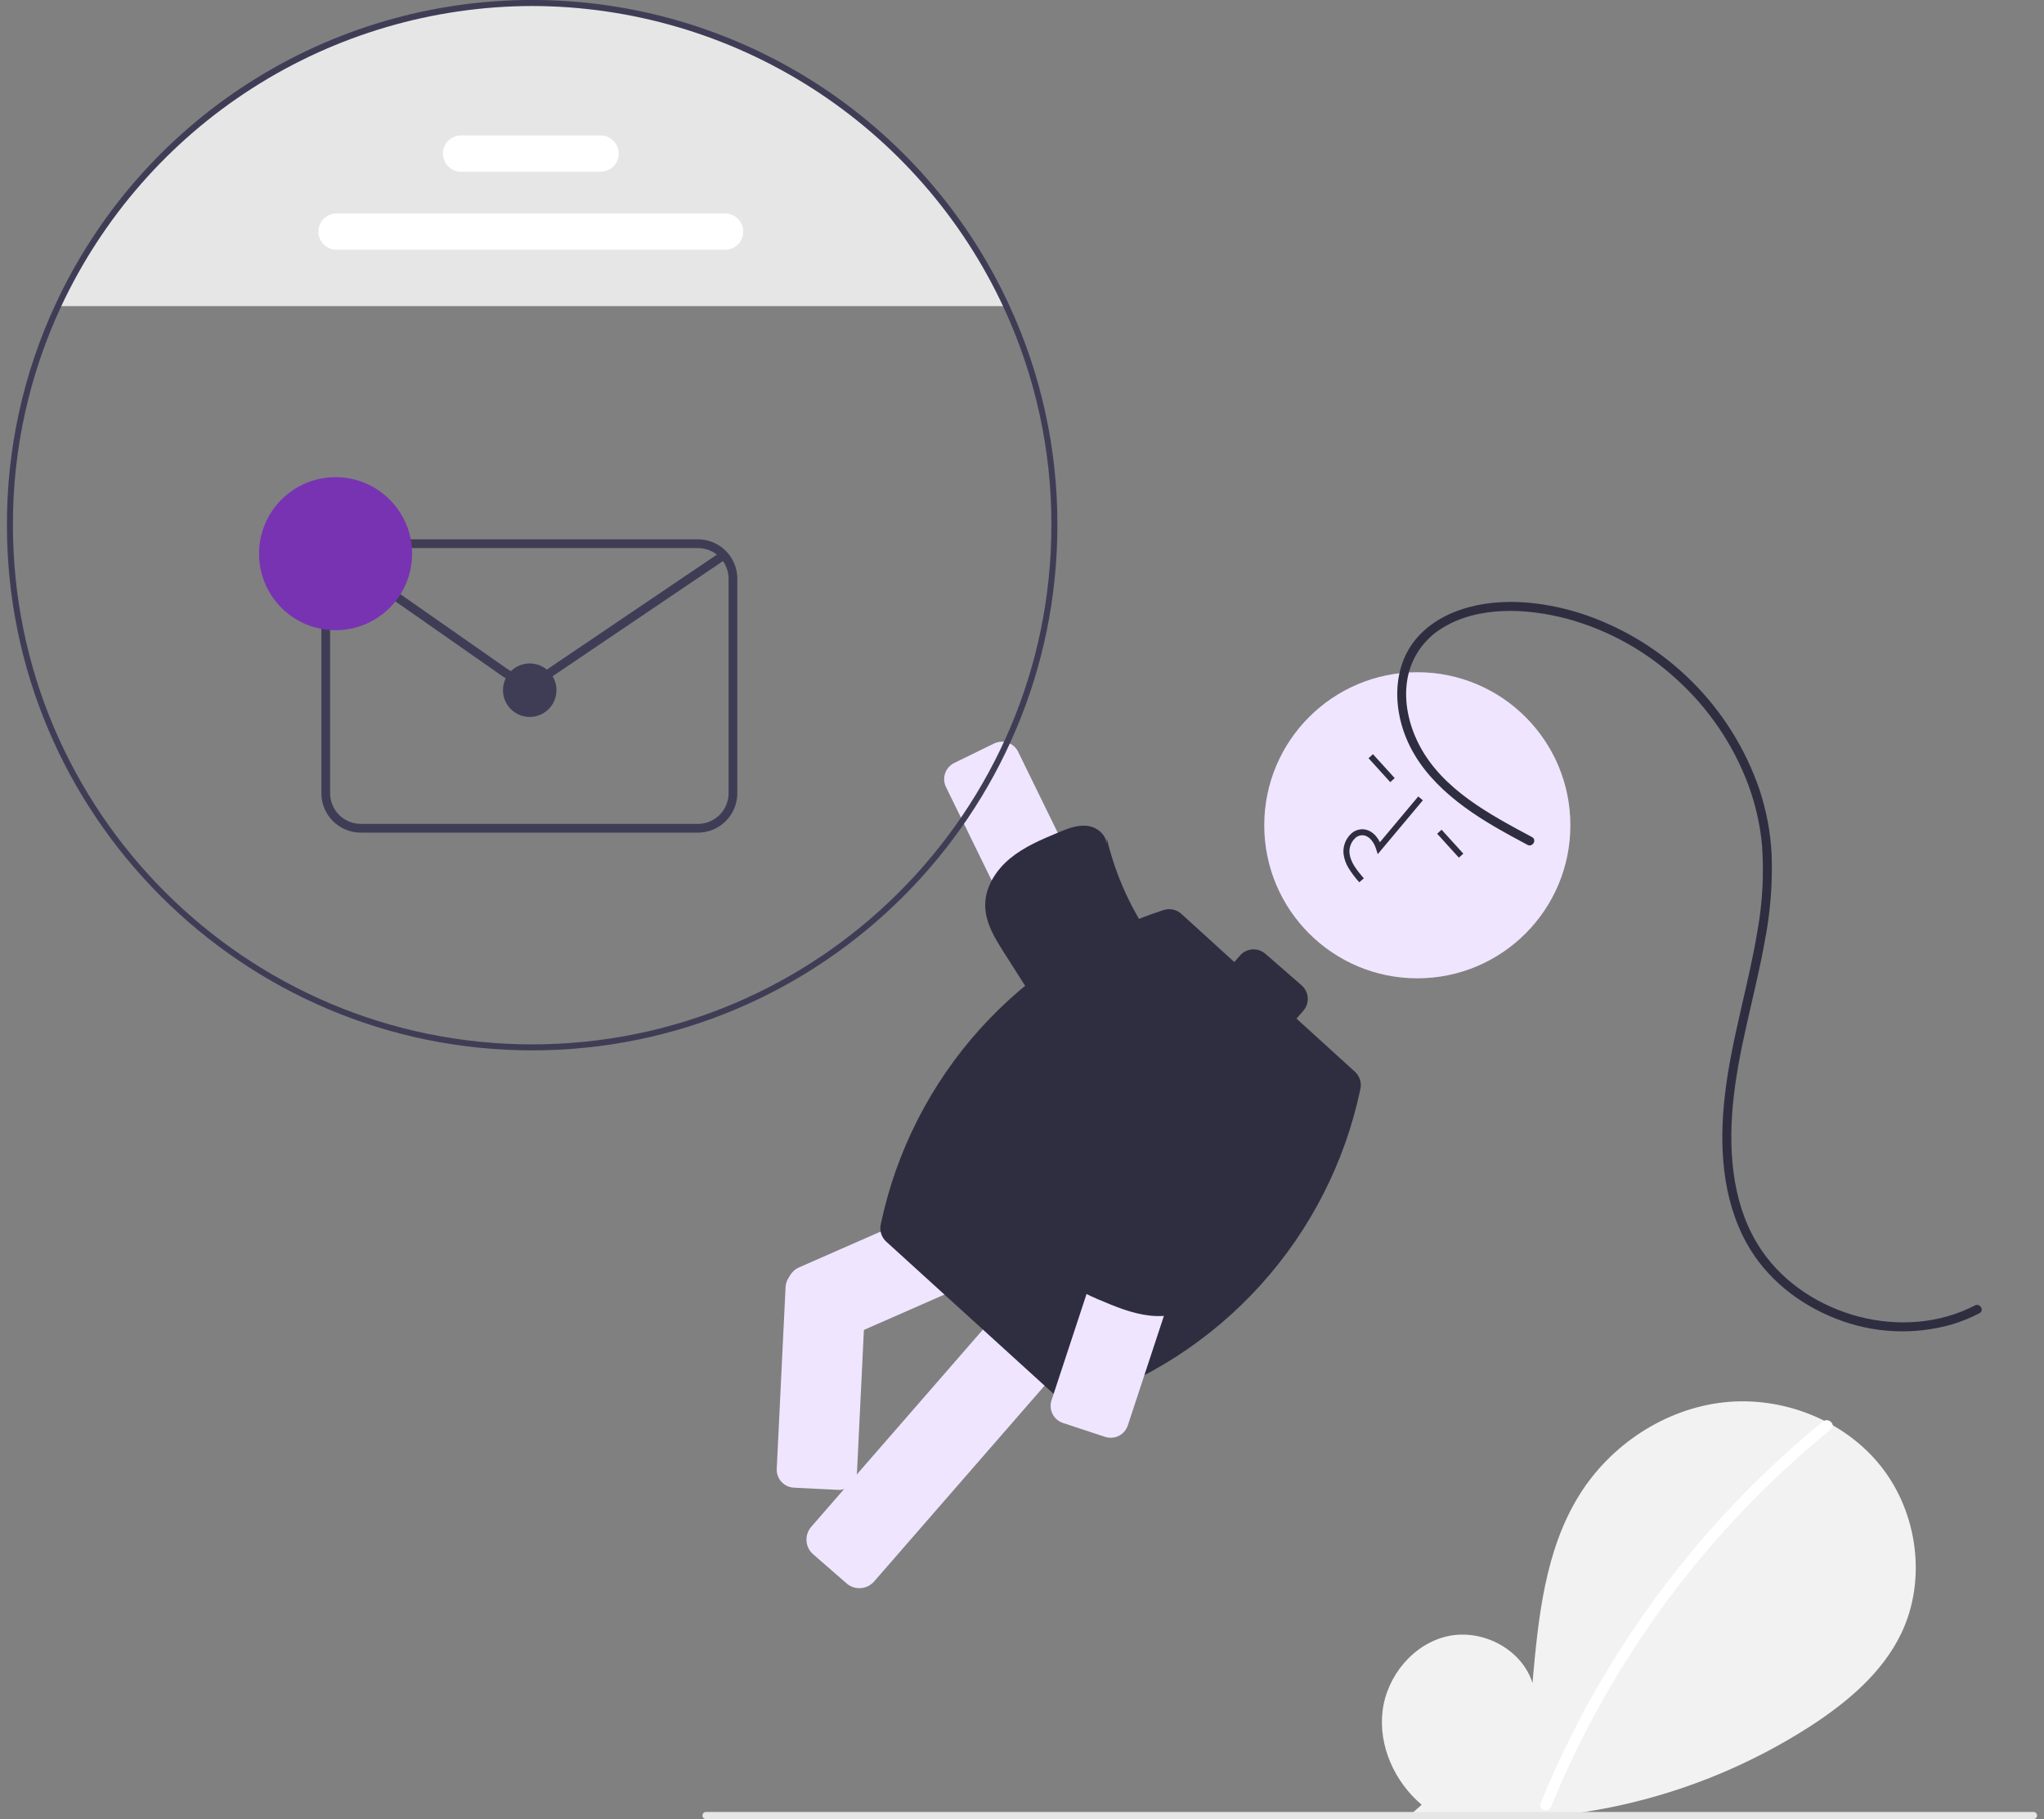<svg width="191" height="170" viewBox="0 0 191 170" fill="none" xmlns="http://www.w3.org/2000/svg">
<rect x="0" y="0" width="191" height="170" fill="#808080" stroke="none"/>
<g clip-path="url(#clip0_1878_2490)">
<path d="M132.847 168.66C130.325 166.529 128.793 163.162 129.195 159.885C129.596 156.608 132.085 153.595 135.312 152.899C138.54 152.203 142.219 154.129 143.2 157.282C143.739 151.204 144.361 144.87 147.593 139.693C150.519 135.006 155.588 131.652 161.081 131.052C166.574 130.452 172.358 132.718 175.783 137.054C179.209 141.39 180.048 147.693 177.649 152.671C175.881 156.338 172.625 159.067 169.213 161.287C158.188 168.4 144.964 171.293 131.976 169.433" fill="#F2F2F2"/>
<path d="M170.351 132.845C165.818 136.536 161.66 140.665 157.937 145.172C152.109 152.2 147.394 160.081 143.954 168.538C143.703 169.155 144.704 169.424 144.953 168.813C150.581 155.068 159.565 142.954 171.084 133.577C171.601 133.156 170.864 132.427 170.351 132.845Z" fill="white"/>
<path d="M94.037 28.607H5.418C9.33 20.148 15.581 12.986 23.433 7.967C31.284 2.948 40.409 0.28 49.728 0.28C59.047 0.28 68.171 2.948 76.023 7.967C83.874 12.986 90.125 20.148 94.037 28.607Z" fill="#E6E6E6"/>
<path d="M89.17 71.301L92.889 69.483C93.29 69.287 93.752 69.258 94.174 69.403C94.596 69.548 94.944 69.854 95.139 70.255L109.385 99.389C109.822 100.284 109.886 101.315 109.563 102.256C109.24 103.197 108.556 103.972 107.662 104.409C106.768 104.846 105.737 104.91 104.796 104.587C103.854 104.264 103.08 103.58 102.643 102.686L88.397 73.552C88.201 73.151 88.173 72.688 88.317 72.266C88.462 71.844 88.769 71.497 89.17 71.301Z" fill="#F0E5FF"/>
<path d="M103.387 79.097C103.525 78.146 102.595 77.31 101.643 77.184C100.69 77.058 99.751 77.437 98.865 77.808C97.291 78.467 95.691 79.142 94.376 80.23C93.062 81.319 92.05 82.903 92.061 84.61C92.07 86.234 92.974 87.701 93.847 89.071L102.04 101.919C102.907 103.278 103.888 104.729 105.415 105.245C106.434 105.543 107.522 105.497 108.512 105.114C110.007 104.558 111.284 103.539 112.158 102.206C113.032 100.872 113.457 99.294 113.371 97.702C113.091 94.023 110.17 91.2 107.983 88.228C105.819 85.281 104.27 81.928 103.43 78.37" fill="#2F2E41"/>
<path d="M80.303 148.418C79.864 148.419 79.439 148.26 79.108 147.971L75.986 145.253C75.805 145.096 75.657 144.905 75.55 144.691C75.444 144.476 75.38 144.243 75.364 144.004C75.347 143.766 75.378 143.526 75.454 143.299C75.53 143.072 75.65 142.862 75.807 142.682L98.459 116.658C98.776 116.294 99.226 116.071 99.708 116.038C100.19 116.004 100.666 116.163 101.03 116.48L104.153 119.198C104.517 119.516 104.74 119.965 104.774 120.447C104.807 120.929 104.648 121.405 104.331 121.77L81.68 147.793C81.509 147.99 81.297 148.147 81.06 148.255C80.822 148.363 80.564 148.419 80.303 148.418Z" fill="#F0E5FF"/>
<path d="M77.067 125.723C76.713 125.724 76.366 125.621 76.069 125.427C75.772 125.234 75.538 124.958 75.395 124.633L73.731 120.843C73.537 120.4 73.527 119.899 73.703 119.448C73.878 118.998 74.225 118.636 74.668 118.441L106.258 104.573C106.701 104.379 107.202 104.369 107.653 104.545C108.103 104.72 108.465 105.067 108.66 105.509L110.324 109.3C110.518 109.742 110.528 110.244 110.352 110.694C110.177 111.145 109.83 111.507 109.388 111.702L77.797 125.57C77.567 125.671 77.319 125.723 77.067 125.723Z" fill="#F0E5FF"/>
<path d="M74.179 139.025L78.314 139.231C78.759 139.253 79.196 139.097 79.526 138.798C79.857 138.498 80.056 138.08 80.078 137.634L80.903 120.646C80.914 120.425 80.882 120.204 80.807 119.996C80.733 119.788 80.618 119.597 80.47 119.433C80.322 119.269 80.143 119.136 79.943 119.041C79.743 118.947 79.527 118.892 79.306 118.881L75.172 118.676C74.726 118.654 74.29 118.81 73.959 119.109C73.628 119.409 73.43 119.827 73.408 120.273L72.582 137.261C72.56 137.707 72.716 138.143 73.015 138.474C73.315 138.805 73.734 139.003 74.179 139.025Z" fill="#F0E5FF"/>
<path d="M132.44 91.427C140.34 91.427 146.743 85.023 146.743 77.124C146.743 69.224 140.34 62.82 132.44 62.82C124.541 62.82 118.137 69.224 118.137 77.124C118.137 85.023 124.541 91.427 132.44 91.427Z" fill="#F0E5FF"/>
<path d="M127.099 101.87L127.124 101.752C127.185 101.465 127.17 101.166 127.08 100.886C126.989 100.607 126.828 100.356 126.61 100.158L121.149 95.19L121.79 94.454C121.935 94.287 122.046 94.093 122.116 93.884C122.187 93.674 122.215 93.453 122.2 93.233C122.184 93.012 122.126 92.797 122.027 92.599C121.929 92.401 121.792 92.225 121.626 92.08L118.241 89.133C117.904 88.84 117.465 88.693 117.02 88.724C116.575 88.755 116.16 88.961 115.867 89.298L115.339 89.904L110.388 85.401C110.169 85.202 109.902 85.064 109.612 85.001C109.323 84.938 109.022 84.953 108.74 85.044C102.15 87.168 96.237 90.993 91.599 96.133C86.961 101.273 83.761 107.547 82.323 114.32L82.298 114.437C82.237 114.725 82.253 115.023 82.343 115.303C82.433 115.583 82.595 115.834 82.812 116.031L99.034 130.788C99.253 130.988 99.521 131.126 99.81 131.188C100.1 131.251 100.401 131.236 100.682 131.145C107.272 129.022 113.185 125.197 117.823 120.056C122.462 114.916 125.661 108.643 127.099 101.87Z" fill="#2F2E41"/>
<path d="M103.263 134.278L99.332 132.982C98.908 132.843 98.557 132.54 98.356 132.142C98.155 131.743 98.121 131.281 98.26 130.858L108.41 100.056C108.722 99.111 109.396 98.328 110.285 97.88C111.173 97.432 112.204 97.355 113.149 97.667C114.094 97.978 114.877 98.653 115.325 99.541C115.773 100.43 115.85 101.46 115.538 102.405L105.388 133.206C105.248 133.63 104.946 133.981 104.547 134.182C104.149 134.383 103.687 134.418 103.263 134.278Z" fill="#F0E5FF"/>
<path d="M100.379 117.288C99.601 117.853 99.652 119.102 100.227 119.872C100.801 120.642 101.728 121.05 102.612 121.425C104.183 122.092 105.783 122.767 107.48 122.949C109.178 123.13 111.018 122.749 112.233 121.55C113.389 120.409 113.809 118.738 114.18 117.156L117.66 102.321C118.029 100.752 118.383 99.037 117.686 97.583C117.189 96.646 116.396 95.898 115.431 95.456C113.99 94.775 112.368 94.571 110.803 94.876C109.238 95.181 107.812 95.978 106.732 97.151C104.293 99.92 104.311 103.982 103.708 107.623C103.109 111.23 101.79 114.679 99.828 117.764" fill="#2F2E41"/>
<path d="M126.018 81.13C125.764 80.718 125.602 80.255 125.542 79.775C125.513 79.444 125.557 79.11 125.67 78.797C125.784 78.485 125.964 78.201 126.199 77.966C126.363 77.795 126.564 77.665 126.787 77.585C127.01 77.505 127.248 77.477 127.483 77.504C128.085 77.584 128.608 78.025 128.942 78.71L132.528 74.43L132.958 74.79L128.742 79.822L128.587 79.335C128.408 78.771 128.005 78.139 127.409 78.061C127.258 78.045 127.106 78.065 126.964 78.118C126.822 78.171 126.694 78.257 126.591 78.367C126.417 78.543 126.283 78.755 126.198 78.988C126.114 79.22 126.08 79.469 126.1 79.715C126.19 80.567 126.761 81.292 127.441 82.084L127.015 82.449C126.644 82.04 126.31 81.599 126.018 81.13Z" fill="#2F2E41"/>
<path d="M128.296 70.479L127.881 70.856L129.912 73.093L130.327 72.716L128.296 70.479Z" fill="#2F2E41"/>
<path d="M134.708 77.538L134.293 77.915L136.324 80.151L136.739 79.774L134.708 77.538Z" fill="#2F2E41"/>
<path d="M143.161 78.228C139.224 76.119 134.83 73.804 132.658 69.694C131.681 67.844 131.155 65.636 131.499 63.549C131.658 62.557 132.03 61.612 132.588 60.778C133.146 59.943 133.878 59.239 134.733 58.713C138.162 56.579 142.731 56.841 146.485 57.84C150.304 58.886 153.815 60.837 156.72 63.529C159.677 66.219 161.952 69.573 163.358 73.316C164.044 75.163 164.481 77.093 164.656 79.056C164.841 81.719 164.694 84.396 164.219 87.023C163.368 92.173 161.772 97.177 161.177 102.372C160.64 107.049 160.901 112.028 163.238 116.224C165.051 119.48 168.113 121.894 171.559 123.233C175.032 124.609 178.863 124.793 182.451 123.755C183.321 123.488 184.164 123.143 184.971 122.723C185.452 122.473 185.027 121.746 184.546 121.996C181.228 123.721 177.305 123.978 173.712 123.045C170.114 122.11 166.761 119.981 164.642 116.893C161.952 112.971 161.505 108.013 161.914 103.397C162.379 98.14 163.997 93.087 164.917 87.908C165.435 85.245 165.647 82.532 165.549 79.821C165.442 77.768 165.06 75.739 164.413 73.789C163.102 69.96 160.924 66.485 158.05 63.636C155.175 60.786 151.682 58.639 147.841 57.362C144.052 56.142 139.579 55.691 135.813 57.23C133.929 58.001 132.267 59.322 131.369 61.181C130.439 63.107 130.372 65.327 130.88 67.38C132.013 71.962 135.793 74.996 139.691 77.272C140.693 77.857 141.714 78.406 142.736 78.954C143.214 79.21 143.639 78.484 143.161 78.228Z" fill="#2F2E41"/>
<path d="M49.727 98.16C22.664 98.16 0.647 76.143 0.647 49.08C0.629 41.969 2.17 34.94 5.163 28.489C9.096 19.981 15.383 12.777 23.28 7.728C31.177 2.679 40.354 -0.004 49.727 -0.004C59.1 -0.004 68.277 2.679 76.174 7.728C84.071 12.777 90.358 19.981 94.291 28.489C97.283 34.94 98.825 41.969 98.807 49.08C98.807 76.143 76.79 98.16 49.727 98.16ZM49.727 0.561C40.465 0.58 31.402 3.24 23.599 8.228C15.795 13.216 9.577 20.327 5.672 28.724C2.714 35.102 1.19 42.05 1.208 49.08C1.208 75.834 22.973 97.599 49.727 97.599C76.48 97.599 98.246 75.834 98.246 49.08C98.264 42.05 96.74 35.102 93.782 28.725C89.877 20.327 83.658 13.217 75.855 8.228C68.052 3.24 58.988 0.58 49.727 0.561Z" fill="#3F3D56"/>
<path d="M67.755 23.34H31.452C31.229 23.341 31.008 23.297 30.802 23.212C30.596 23.127 30.409 23.002 30.251 22.844C30.094 22.687 29.969 22.5 29.883 22.294C29.798 22.088 29.754 21.867 29.754 21.644C29.754 21.421 29.798 21.201 29.883 20.995C29.969 20.789 30.094 20.602 30.251 20.444C30.409 20.287 30.596 20.162 30.802 20.077C31.008 19.992 31.229 19.948 31.452 19.948H67.755C67.978 19.948 68.198 19.992 68.404 20.077C68.61 20.162 68.798 20.287 68.955 20.444C69.113 20.602 69.238 20.789 69.324 20.995C69.409 21.201 69.453 21.421 69.453 21.644C69.453 21.867 69.409 22.088 69.324 22.294C69.238 22.5 69.113 22.687 68.955 22.844C68.798 23.002 68.61 23.127 68.404 23.212C68.198 23.297 67.978 23.341 67.755 23.34Z" fill="white"/>
<path d="M56.115 16.048H43.091C42.868 16.049 42.647 16.005 42.441 15.92C42.235 15.835 42.048 15.71 41.89 15.552C41.732 15.395 41.607 15.208 41.522 15.002C41.437 14.796 41.393 14.575 41.393 14.352C41.393 14.129 41.437 13.909 41.522 13.703C41.607 13.497 41.732 13.31 41.89 13.152C42.048 12.995 42.235 12.87 42.441 12.785C42.647 12.7 42.868 12.656 43.091 12.656H56.115C56.338 12.656 56.559 12.7 56.765 12.785C56.971 12.87 57.158 12.995 57.316 13.152C57.474 13.31 57.599 13.497 57.684 13.703C57.77 13.909 57.814 14.129 57.814 14.352C57.814 14.575 57.77 14.796 57.684 15.002C57.599 15.208 57.474 15.395 57.316 15.552C57.158 15.71 56.971 15.835 56.765 15.92C56.559 16.005 56.338 16.049 56.115 16.048Z" fill="white"/>
<path d="M65.218 77.812H33.712C32.736 77.811 31.799 77.423 31.109 76.733C30.419 76.042 30.03 75.106 30.029 74.13V54.081C30.03 53.105 30.419 52.169 31.109 51.478C31.799 50.788 32.736 50.4 33.712 50.398H65.218C66.194 50.4 67.13 50.788 67.82 51.478C68.511 52.169 68.899 53.105 68.9 54.081V74.13C68.899 75.106 68.511 76.042 67.82 76.733C67.13 77.423 66.194 77.811 65.218 77.812ZM33.712 51.217C32.952 51.218 32.224 51.52 31.688 52.057C31.151 52.593 30.849 53.322 30.848 54.081V74.13C30.849 74.889 31.151 75.617 31.688 76.154C32.224 76.691 32.952 76.993 33.712 76.994H65.218C65.977 76.993 66.705 76.691 67.242 76.154C67.779 75.617 68.081 74.889 68.082 74.13V54.081C68.081 53.322 67.779 52.593 67.242 52.057C66.705 51.52 65.977 51.218 65.218 51.217H33.712Z" fill="#3F3D56"/>
<path d="M49.297 63.925C48.455 63.926 47.633 63.669 46.942 63.188L31.133 52.135L31.602 51.465L47.411 62.518C47.957 62.897 48.605 63.102 49.27 63.107C49.935 63.112 50.587 62.917 51.139 62.547L67.414 51.544L67.872 52.222L51.597 63.225C50.918 63.683 50.116 63.926 49.297 63.925Z" fill="#3F3D56"/>
<path d="M49.5 67C50.881 67 52 65.881 52 64.5C52 63.119 50.881 62 49.5 62C48.119 62 47 63.119 47 64.5C47 65.881 48.119 67 49.5 67Z" fill="#3F3D56"/>
<path d="M190.018 170H65.974C65.93 170 65.886 169.991 65.846 169.975C65.805 169.958 65.768 169.933 65.737 169.902C65.706 169.871 65.681 169.835 65.664 169.794C65.647 169.753 65.639 169.71 65.639 169.666C65.639 169.622 65.647 169.579 65.664 169.538C65.681 169.497 65.706 169.461 65.737 169.43C65.768 169.398 65.805 169.374 65.846 169.357C65.886 169.34 65.93 169.332 65.974 169.332H190.018C190.062 169.332 190.106 169.34 190.147 169.357C190.187 169.374 190.224 169.398 190.255 169.43C190.286 169.461 190.311 169.497 190.328 169.538C190.345 169.579 190.353 169.622 190.353 169.666C190.353 169.71 190.345 169.753 190.328 169.794C190.311 169.835 190.286 169.871 190.255 169.902C190.224 169.933 190.187 169.958 190.147 169.975C190.106 169.991 190.062 170 190.018 170Z" fill="#E6E6E6"/>
<path d="M31.357 58.896C35.306 58.896 38.508 55.694 38.508 51.745C38.508 47.795 35.306 44.593 31.357 44.593C27.407 44.593 24.205 47.795 24.205 51.745C24.205 55.694 27.407 58.896 31.357 58.896Z" fill="#7833B3"/>
</g>
<defs>
<clipPath id="clip0_1878_2490">
<rect width="189.706" height="170" fill="white" transform="translate(0.646)"/>
</clipPath>
</defs>
</svg>
